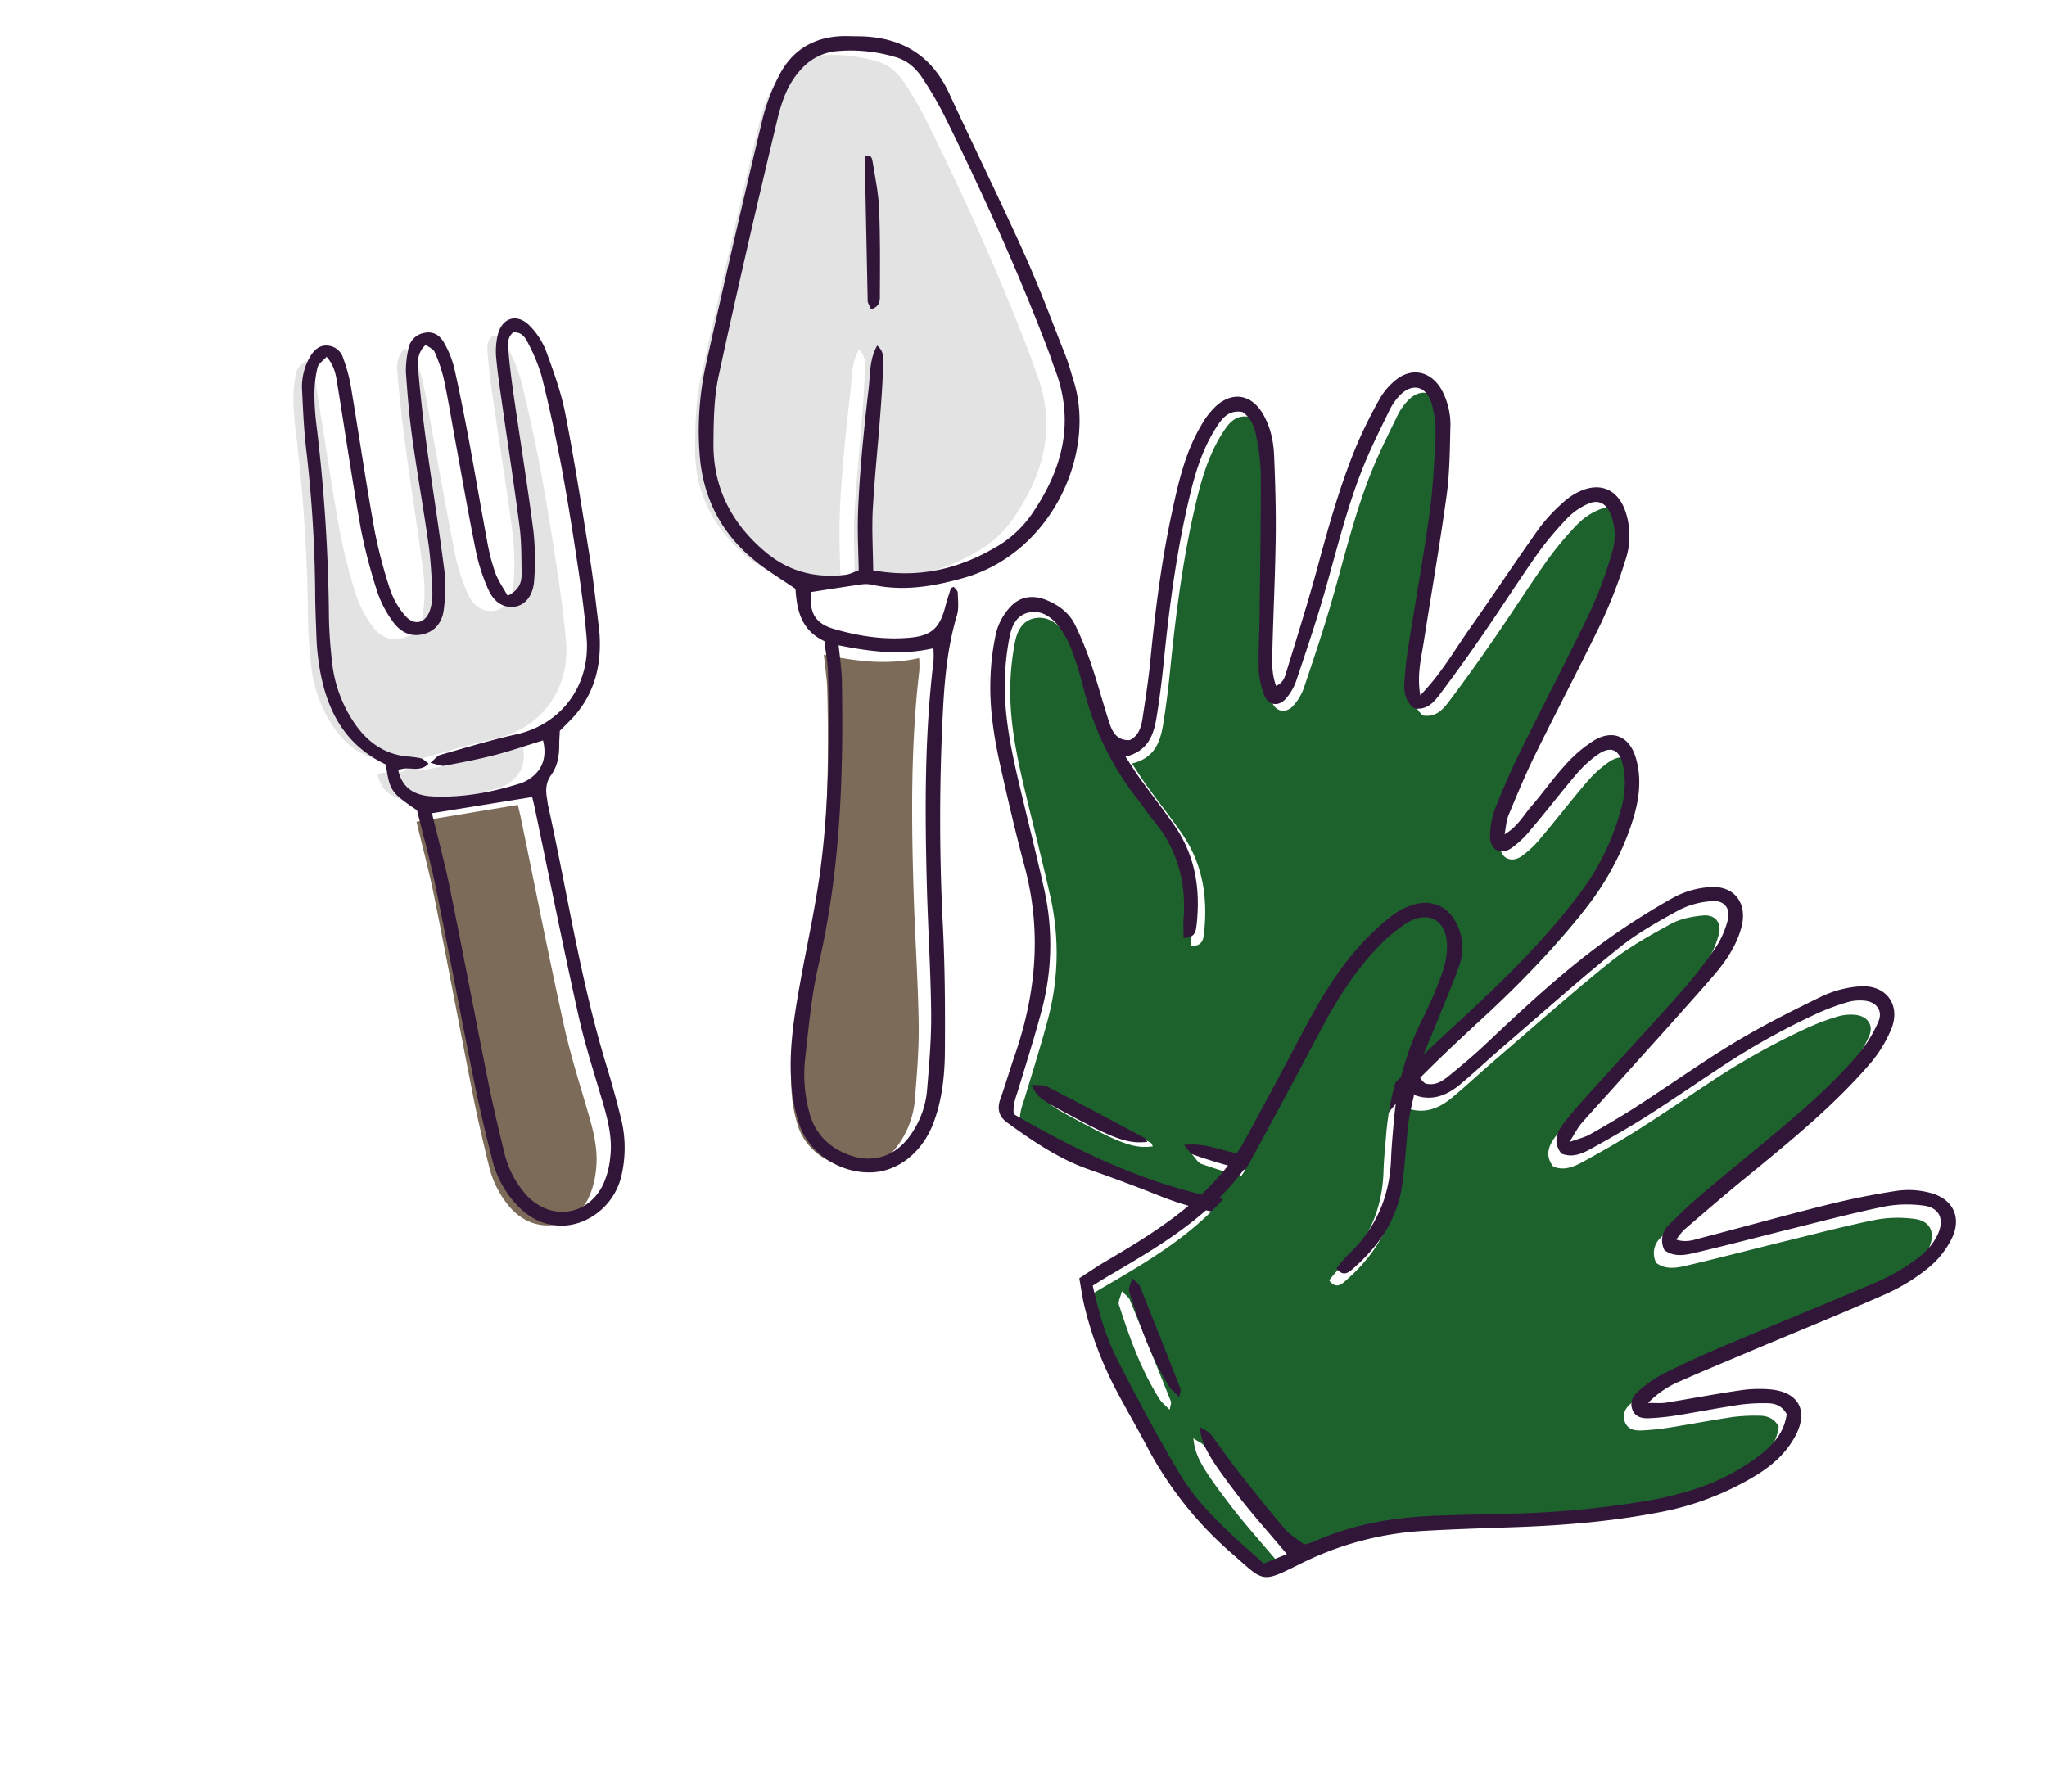 <svg viewBox="0 0 249 218" fill="none" xmlns="http://www.w3.org/2000/svg"><path d="M102.223 69.899c-.045-2.017-.131-3.879-.109-5.741.02-1.78.123-3.561.243-5.335.126-1.862.303-3.721.487-5.58.171-1.771.36-3.543.578-5.31.217-1.768.073-3.65 1.056-5.373.893.758.735 1.68.715 2.477-.056 2.12-.205 4.24-.38 6.348-.274 3.726-.682 7.435-.88 11.16-.134 2.367.018 4.724.044 7.373 5.534.968 10.29-.153 14.755-2.737a13.451 13.451 0 0 0 4.353-3.858c3.877-5.52 5.515-11.427 2.947-18.014-.216-.553-.38-1.126-.588-1.68-3.746-9.94-8.134-19.594-12.828-29.111a45.74 45.74 0 0 0-2.569-4.379c-.794-1.234-1.85-2.23-3.309-2.643a18.925 18.925 0 0 0-7.297-.72 6.552 6.552 0 0 0-4.186 2.164c-1.714 1.819-2.436 4.1-2.986 6.398-2.445 10.315-4.856 20.637-7.099 31.002-.567 2.626-.596 5.395-.624 8.1-.057 5.429 2.18 9.802 6.342 13.294 2.875 2.408 6.105 3.183 9.716 2.75.561-.098 1.081-.395 1.619-.585ZM61.944 95.246c1.53-1.03 2.1-2.636 1.6-4.643-1.94.597-3.854 1.264-5.822 1.765-2.044.527-4.124.927-6.203 1.313-.41.077-.88-.17-1.703-.355.59-.493.842-.861 1.17-.954 3.09-.872 6.166-1.816 9.297-2.508 5.396-1.19 9.07-5.843 8.565-11.794-.238-2.864-.62-5.72-1.053-8.556-.63-4.185-1.292-8.366-2.074-12.526a192.785 192.785 0 0 0-2.333-10.655 20.57 20.57 0 0 0-1.614-3.998c-.342-.717-.774-1.551-1.872-1.45-.768.643-.625 1.547-.57 2.34.156 1.853.405 3.693.668 5.54.79 5.442 1.681 10.872 2.381 16.328.221 2.017.25 4.051.084 6.074-.12 1.82-1.15 3.02-2.448 3.145-1.592.153-2.579-.863-3.14-2.135a22.446 22.446 0 0 1-1.483-4.56c-.91-4.48-1.694-8.983-2.524-13.478-.462-2.496-.866-5.007-1.393-7.49a18.114 18.114 0 0 0-1.13-3.355c-.15-.366-.688-.58-1.089-.894-1.078.972-1.001 2.129-.906 3.18.26 2.947.588 5.886.982 8.817.706 5.206 1.538 10.385 2.202 15.585.148 1.514.126 3.04-.065 4.549-.14 1.546-.953 2.745-2.556 3.132-1.603.387-2.85-.35-3.713-1.62a13.167 13.167 0 0 1-1.778-3.34 66.28 66.28 0 0 1-2.056-7.845c-1.041-5.744-1.888-11.526-2.82-17.284-.202-1.234-.31-2.512-1.38-3.711-.43.489-.992.852-1.1 1.31a14.215 14.215 0 0 0-.378 3.269c.012 1.347.108 2.692.287 4.027a208.464 208.464 0 0 1 1.494 23.033c.037 1.86.172 3.719.386 5.567a16.293 16.293 0 0 0 2.674 7.332c1.544 2.287 3.574 3.805 6.383 4.127.591.035 1.18.112 1.76.232.329.084.598.397.948.649-1.12 1.228-2.59.154-3.69.827.527 2.303 2.163 3.07 4.14 3.174 3.674.177 7.253-.495 10.747-1.596.4-.135.779-.327 1.125-.568Z" fill="#E3E3E3"/><path d="M71.71 135.987c-1.054-3.703-2.26-7.372-3.087-11.124-1.862-8.438-3.527-16.921-5.275-25.382-.117-.566-.259-1.132-.358-1.552l-12.327 2.045c.745 3.121 1.565 6.169 2.19 9.281 1.6 7.969 3.09 15.962 4.669 23.937.56 2.848 1.224 5.686 1.917 8.51a12.011 12.011 0 0 0 2.621 5.22c2.923 3.291 7.563 2.77 9.526-1.157.495-1.085.804-2.247.912-3.434.264-2.171-.2-4.273-.788-6.344ZM111.748 124.528c-.076-5.167-.436-10.334-.6-15.5-.288-9.153-.392-18.3.676-27.414.027-.516.022-1.032-.017-1.548-3.895.876-7.61.399-11.601-.412.112.949.188 1.529.245 2.112.067.675.155 1.35.172 2.027.29 11.644-.057 23.19-2.663 34.601-.863 3.773-1.198 7.686-1.613 11.545a17.462 17.462 0 0 0 .564 6.556 7.216 7.216 0 0 0 1.291 2.624 7.294 7.294 0 0 0 2.231 1.906c3.787 2.093 7.058.942 8.961-1.928a10.928 10.928 0 0 0 1.884-5.197c.247-3.114.521-6.257.47-9.372Z" fill="#7C6B58"/><path d="M75.514 135.96a119.542 119.542 0 0 0-1.684-6.116c-3.212-10.455-4.821-21.269-7.174-31.915-.056-.25-.072-.508-.115-.756-.189-1.03-.15-1.986.507-2.894.766-1.063.98-2.318.977-3.614-.003-.585.046-1.169.071-1.748.451-.45.876-.87 1.288-1.292 2.572-2.626 3.627-5.834 3.583-9.452a16.19 16.19 0 0 0-.11-1.773c-.345-2.768-.635-5.548-1.067-8.29-.954-5.932-1.87-11.864-3.018-17.754-.513-2.637-1.454-5.206-2.381-7.738a8.99 8.99 0 0 0-1.913-2.935c-1.546-1.631-3.433-1.066-3.945 1.124a8.752 8.752 0 0 0-.172 2.762c.175 1.934.474 3.857.748 5.782.7 4.938 1.468 9.87 2.103 14.814.234 1.837.203 3.71.239 5.569.015 1.049-.215 2-1.694 2.747-.564-.998-1.153-1.827-1.49-2.741a23.049 23.049 0 0 1-.969-3.674c-.823-4.404-1.57-8.829-2.392-13.229-.525-2.743-1.067-5.48-1.682-8.192-.258-.98-.64-1.923-1.135-2.806-.496-.962-1.29-1.586-2.475-1.339a2.392 2.392 0 0 0-1.961 2.062c-.2.905-.294 1.83-.277 2.757.191 2.692.41 5.392.786 8.058.592 4.268 1.357 8.516 1.958 12.786.273 1.92.37 3.87.469 5.804a6.45 6.45 0 0 1-.277 2.245c-.543 1.645-1.96 1.982-3.066.652a9.474 9.474 0 0 1-1.756-3.032 57.417 57.417 0 0 1-1.932-7.33c-1.05-5.828-1.905-11.686-2.885-17.52a19.943 19.943 0 0 0-.93-3.41 2.136 2.136 0 0 0-1.857-1.525c-1.09-.097-1.703.581-2.209 1.414a7.289 7.289 0 0 0-.924 4.153c.113 2.448.225 4.902.523 7.333A160.036 160.036 0 0 1 38.34 72.66c.02 1.437.08 2.874.131 4.31.03.76.055 1.522.132 2.278.612 5.924 2.581 11.031 8.326 13.763.48 3.205.63 3.428 3.802 5.574.742 3.028 1.632 6.205 2.289 9.429 1.575 7.708 3.011 15.444 4.567 23.151.667 3.314 1.444 6.61 2.282 9.891a12.344 12.344 0 0 0 3.33 5.888c2.842 2.775 6.833 2.907 9.851.321a7.956 7.956 0 0 0 2.61-4.524 14.814 14.814 0 0 0-.145-6.781ZM48.45 93.733c1.099-.672 2.56.396 3.681-.83-.348-.247-.617-.559-.947-.647a11.956 11.956 0 0 0-1.754-.227c-2.805-.323-4.832-1.84-6.367-4.12a16.237 16.237 0 0 1-2.669-7.317c-.21-1.849-.357-3.708-.384-5.561a208.698 208.698 0 0 0-1.477-23.003 32.09 32.09 0 0 1-.289-4.045c-.002-1.1.124-2.196.378-3.265.112-.464.67-.821 1.1-1.31 1.063 1.199 1.174 2.474 1.372 3.705.934 5.758 1.778 11.529 2.806 17.261a65.731 65.731 0 0 0 2.066 7.841 13.19 13.19 0 0 0 1.768 3.337c.863 1.264 2.122 1.99 3.71 1.614 1.587-.377 2.399-1.582 2.552-3.13.192-1.507.215-3.031.067-4.543-.66-5.194-1.495-10.37-2.202-15.561-.399-2.927-.725-5.863-.978-8.807-.092-1.05-.17-2.201.91-3.176.399.314.927.523 1.085.893.482 1.078.859 2.2 1.126 3.35.525 2.48.928 4.987 1.387 7.48.826 4.489 1.605 8.987 2.513 13.46.33 1.57.828 3.098 1.484 4.56.563 1.27 1.542 2.281 3.132 2.131 1.3-.126 2.33-1.324 2.45-3.143a31.986 31.986 0 0 0-.083-6.057c-.7-5.448-1.582-10.872-2.368-16.307-.266-1.837-.51-3.682-.664-5.532-.066-.795-.209-1.698.57-2.338 1.096-.102 1.531.723 1.882 1.44a20.685 20.685 0 0 1 1.608 3.993 203.96 203.96 0 0 1 2.331 10.628c.779 4.154 1.437 8.33 2.063 12.509.428 2.84.805 5.695 1.047 8.545.49 5.938-3.169 10.593-8.555 11.784-3.126.693-6.197 1.638-9.28 2.51-.328.093-.579.46-1.168.953.82.184 1.29.43 1.7.354 2.075-.387 4.15-.787 6.19-1.314 1.953-.506 3.868-1.174 5.81-1.764.501 2.006-.068 3.61-1.594 4.636a4.407 4.407 0 0 1-1.123.576c-3.491 1.1-7.061 1.774-10.727 1.599-2.001-.097-3.64-.865-4.16-3.162Zm15.477 51.557a11.878 11.878 0 0 1-2.606-5.156c-.685-2.799-1.349-5.586-1.915-8.401-1.58-7.873-3.07-15.764-4.672-23.631-.62-3.055-1.45-6.068-2.187-9.162l12.189-1.967c.097.416.24.973.356 1.535 1.75 8.354 3.414 16.726 5.274 25.056.825 3.708 2.022 7.339 3.079 10.984.584 2.051 1.05 4.121.787 6.241a10.325 10.325 0 0 1-.895 3.387c-1.924 3.866-6.514 4.367-9.41 1.114ZM113.549 136.613c1.063-2.829 1.369-5.791 1.39-8.755.035-5.088.008-10.185-.248-15.263a255.884 255.884 0 0 1-.125-23.157c.207-4.891.413-9.813 1.836-14.576.258-.857.122-1.843.1-2.76-.011-.25-.322-.488-.481-.71-.217.106-.344.127-.359.182-.252.8-.516 1.598-.719 2.398-.676 2.487-1.707 3.376-4.273 3.611-3.172.288-6.27-.193-9.296-1.084-2.261-.67-2.983-2.052-2.676-4.475 2.123-.325 4.189-.66 6.264-.949.42-.04.844-.009 1.253.093 3.768.794 7.393.166 11.041-.867 10.69-3.019 16.104-15.168 13.353-23.93-.33-1.052-.609-2.126-1.015-3.147-1.615-4.1-3.158-8.254-4.967-12.277-2.959-6.575-6.144-13.052-9.17-19.59-2.21-4.79-6.01-6.923-11.147-6.939-.595 0-1.189-.036-1.783-.02-3.535.095-6.201 1.701-7.787 4.846a23.908 23.908 0 0 0-1.977 5.202c-2.356 9.899-4.641 19.81-6.857 29.734a37.66 37.66 0 0 0-.8 11.14c.396 5.258 2.65 9.606 6.754 12.923 1.502 1.216 3.18 2.215 4.9 3.395.171 2.48.603 4.991 3.522 6.371.164 1.423.413 2.683.441 3.945.157 7.896.117 15.796-.9 23.634-.596 4.618-1.628 9.18-2.454 13.767-.726 4.015-1.4 8.043-1.132 12.135.089 1.86.44 3.699 1.042 5.461 1.26 3.468 4.956 5.767 8.589 5.691 3.327-.04 6.328-2.427 7.681-6.029ZM93.135 67.18c-4.166-3.493-6.405-7.867-6.351-13.294.025-2.707.057-5.476.622-8.1 2.235-10.36 4.634-20.684 7.093-31 .538-2.284 1.262-4.564 2.979-6.385a6.552 6.552 0 0 1 4.186-2.163 18.994 18.994 0 0 1 7.298.721c1.462.414 2.519 1.41 3.314 2.646a45.95 45.95 0 0 1 2.564 4.393c4.704 9.51 9.093 19.172 12.841 29.11.211.558.375 1.13.592 1.683 2.571 6.588.933 12.496-2.943 18.014a13.538 13.538 0 0 1-4.355 3.86c-4.465 2.58-9.232 3.716-14.759 2.73-.029-2.646-.175-5.017-.05-7.374.2-3.724.596-7.44.88-11.16.161-2.114.323-4.228.377-6.345.021-.8.177-1.719-.716-2.477-.985 1.725-.838 3.591-1.055 5.372-.218 1.78-.406 3.54-.578 5.313a185.546 185.546 0 0 0-.484 5.578c-.122 1.777-.224 3.557-.246 5.336-.017 1.861.075 3.726.115 5.74-.54.192-1.052.476-1.606.553-3.622.43-6.854-.356-9.718-2.751Zm17.726 70.756c-1.908 2.884-5.17 4.046-8.919 1.973a7.166 7.166 0 0 1-3.48-4.513 17.547 17.547 0 0 1-.53-6.557c.434-3.869.783-7.78 1.659-11.556 2.644-11.421 3.03-22.994 2.812-34.63-.012-.678-.096-1.354-.16-2.03-.055-.58-.127-1.162-.235-2.109 3.967.787 7.657 1.25 11.533.357.036.515.04 1.032.013 1.547-1.101 9.12-1.047 18.27-.808 27.432.137 5.17.471 10.336.521 15.505.03 3.127-.252 6.264-.508 9.385a11.072 11.072 0 0 1-1.898 5.196Z" fill="#321639"/><path d="M106.934 25.358c-.078-1.9-.484-3.785-.786-5.67-.058-.365-.11-.91-.964-.723.124 5.873.245 11.751.362 17.637.005.304.236.601.421 1.038 1.195-.412 1.062-1.22 1.064-1.857.018-3.47.052-6.954-.097-10.425Z" fill="#321639"/><path d="M198.709 93.89c-.438-1.784-1.501-2.212-3.04-1.157a14.024 14.024 0 0 0-2.625 2.394c-1.906 2.227-3.696 4.55-5.585 6.786a12.147 12.147 0 0 1-2.372 2.258c-1.333.901-2.644.199-2.633-1.424.009-1.189.227-2.367.644-3.48a88.178 88.178 0 0 1 3.103-7.035c2.795-5.675 5.746-11.273 8.48-16.977a50.741 50.741 0 0 0 2.661-7.204 6.861 6.861 0 0 0-.222-4.855c-.55-1.222-1.483-1.688-2.684-1.154a7.848 7.848 0 0 0-2.478 1.668 39.222 39.222 0 0 0-3.712 4.405c-2.224 3.14-4.293 6.388-6.477 9.557a222.173 222.173 0 0 1-5.285 7.372c-.805 1.067-1.642 2.264-3.369 2.013-1.036-.816-1.284-1.973-1.209-3.187.088-1.461.253-2.92.481-4.366.834-5.436 1.813-10.846 2.562-16.29.424-3.08.584-6.205.712-9.316a12.971 12.971 0 0 0-.465-4.083c-.669-2.33-2.515-2.691-4.098-.906a7.138 7.138 0 0 0-1.077 1.589c-1.039 2.141-2.115 4.274-3.022 6.47-2.142 5.18-3.412 10.636-4.959 16.005-1.034 3.605-2.236 7.165-3.433 10.72a6.516 6.516 0 0 1-1.237 2.112c-.879 1.023-2.143.868-2.638-.376a9.648 9.648 0 0 1-.703-3.182c-.072-2.197.06-4.398.086-6.608.056-5.773.141-11.547.117-17.321a25.886 25.886 0 0 0-.567-4.633c-.22-1.17-.667-2.29-1.703-2.97-1.629-.289-2.444.713-3.16 1.815-1.565 2.414-2.46 5.107-3.139 7.88-1.708 6.96-2.618 14.047-3.33 21.167-.218 2.187-.49 4.372-.846 6.547s-1.051 4.11-3.795 4.766c.701 1.059 1.216 1.898 1.792 2.693 1.408 1.938 2.874 3.813 4.245 5.773 2.538 3.649 3.21 7.746 2.737 12.078-.085.767-.125 1.684-1.603 1.665-.002-.884-.049-1.672.003-2.45.301-4.39-.795-8.358-3.62-11.806-.698-.85-1.304-1.773-1.986-2.64a35.943 35.943 0 0 1-6.675-13.468 44.735 44.735 0 0 0-1.452-4.736 11.74 11.74 0 0 0-1.698-3.12c-.867-1.083-2.055-1.953-3.566-1.664-1.585.303-2.178 1.673-2.43 3.033a32.21 32.21 0 0 0-.554 5.454c-.049 4.25.809 8.391 1.792 12.502 1.004 4.196 2.073 8.374 3.022 12.575a31.205 31.205 0 0 1-.168 14.99c-.859 3.276-1.887 6.506-2.864 9.746-.285.949-.71 1.864-.582 3.093 11.648 6.744 23.722 11.922 37.576 11.325l1.536-2.84c-.851-.086-1.473-.156-2.098-.207a61.784 61.784 0 0 1-15.008-3.294c-.366-.128-.605-.621-1.104-1.164 2.466-.305 4.343.597 6.292.969 2.97.555 5.927 1.198 8.919 1.671 1.332.216 2.727.362 4.142-.173 1.381-3.753 3.647-6.996 6.383-9.856 3.028-3.178 6.317-6.113 9.534-9.112 4.761-4.429 9.364-9.049 13.282-14.264a29.831 29.831 0 0 0 5.025-10.328c.51-1.772.56-3.646.145-5.445Zm-66.547 43.002c-4.666-2.485-4.666-2.485-5.462-4.075.729.073 1.398-.035 1.881.212 3.825 1.964 7.612 3.991 11.405 6.014.125.068.165.286.247.432-2.065.284-3.718-.26-8.071-2.583Z" fill="#1D622C"/><path d="M198.974 92.17c-.775-2.584-2.792-3.455-5.088-2.076a16.217 16.217 0 0 0-3.508 3.006c-1.476 1.61-2.732 3.42-4.163 5.068-.93 1.079-1.621 2.413-3.198 3.345.183-.982.225-1.702.481-2.33 1.017-2.44 2.024-4.886 3.188-7.257 2.698-5.483 5.546-10.896 8.206-16.4a58.854 58.854 0 0 0 2.832-7.394 9.188 9.188 0 0 0-.01-5.93c-.933-2.683-3.087-3.597-5.641-2.382a7.842 7.842 0 0 0-2.014 1.385 21.161 21.161 0 0 0-2.783 2.994c-2.906 4.089-5.674 8.269-8.56 12.365-1.823 2.586-3.382 5.379-5.955 8.036-.415-2.541.115-4.492.42-6.457.928-5.942 1.963-11.872 2.783-17.827.372-2.699.395-5.454.458-8.184a8.89 8.89 0 0 0-1.081-4.742c-1.283-2.214-3.582-2.742-5.541-1.17a7.994 7.994 0 0 0-1.945 2.259 55.241 55.241 0 0 0-2.909 5.881c-1.947 4.73-3.326 9.644-4.66 14.578-1.143 4.22-2.458 8.399-3.742 12.58-.215.706-.372 1.541-1.321 1.934-.575-1.59-.484-3.05-.445-4.496.121-4.556.345-9.112.403-13.667.039-3.283-.057-6.562-.195-9.84-.074-1.831-.466-3.636-1.444-5.22-1.368-2.212-3.539-2.612-5.536-.904a9.453 9.453 0 0 0-1.84 2.34c-2.005 3.342-2.844 7.092-3.645 10.84-1.259 5.893-2.012 11.86-2.59 17.856-.23 2.353-.598 4.698-.952 7.041-.166 1.092-.492 2.138-1.557 2.643-1.596.071-2.127-1.021-2.501-2.168-.763-2.34-1.388-4.724-2.18-7.051a41.4 41.4 0 0 0-1.957-4.785c-.701-1.442-1.936-2.382-3.411-3.002-1.698-.716-3.298-.508-4.51.834a7.318 7.318 0 0 0-1.678 3.045 29.76 29.76 0 0 0-.705 5.68c-.137 3.665.461 7.275 1.261 10.837.897 4.002 1.823 8.002 2.886 11.961 2.089 7.752 1.433 15.339-1.142 22.862-.629 1.807-1.157 3.651-1.802 5.452-.43 1.207-.173 2.145.844 2.879 3.102 2.239 6.239 4.399 9.901 5.683a217 217 0 0 1 8.671 3.242c5.85 2.342 11.967 2.987 18.194 2.891.854-.06 1.703-.176 2.543-.347 1.01-1.868 2.115-3.474 2.784-5.238 1.526-4.016 3.966-7.397 6.892-10.43 2.846-2.949 5.846-5.753 8.85-8.544a120.083 120.083 0 0 0 11.846-12.486c2.771-3.434 5.011-7.171 6.353-11.412.817-2.559 1.202-5.153.413-7.779Zm-6.755 16.466c-3.893 5.193-8.463 9.782-13.198 14.206-3.193 2.988-6.462 5.915-9.471 9.077-2.704 2.841-4.955 6.071-6.348 9.81-1.407.532-2.787.392-4.107.18-2.955-.472-5.892-1.095-8.84-1.644-1.943-.353-3.792-1.263-6.239-.955.497.54.732 1.03 1.095 1.156a61.052 61.052 0 0 0 14.874 3.26c.617.048 1.233.116 2.078.2l-1.519 2.807c-13.732.624-25.713-4.497-37.232-11.183-.128-1.223.295-2.134.58-3.078.975-3.222 2-6.435 2.859-9.693a31.07 31.07 0 0 0 .196-14.902c-.938-4.177-1.99-8.329-2.972-12.495-.969-4.086-1.817-8.204-1.754-12.425.038-1.824.231-3.64.578-5.431.252-1.352.843-2.716 2.415-3.02 1.498-.29 2.678.574 3.533 1.646.713.942 1.28 1.988 1.679 3.1a44.294 44.294 0 0 1 1.428 4.704 35.622 35.622 0 0 0 6.594 13.378c.672.858 1.274 1.776 1.964 2.62 2.795 3.421 3.877 7.352 3.564 11.728-.055.775-.007 1.561-.007 2.435 1.455.014 1.501-.899 1.592-1.659.477-4.307-.178-8.377-2.687-11.999-1.348-1.942-2.806-3.807-4.198-5.731-.567-.788-1.073-1.626-1.772-2.673 2.725-.656 3.425-2.612 3.775-4.744.351-2.132.626-4.332.852-6.51.705-7.053 1.626-14.107 3.33-21.03.684-2.768 1.569-5.426 3.131-7.84.712-1.096 1.522-2.093 3.134-1.81 1.026.673 1.467 1.786 1.682 2.948.323 1.514.508 3.055.554 4.604.021 5.744-.08 11.482-.147 17.22-.025 2.186-.162 4.374-.099 6.57a9.59 9.59 0 0 0 .691 3.161c.493 1.229 1.745 1.38 2.615.369a6.594 6.594 0 0 0 1.231-2.102c1.191-3.538 2.387-7.073 3.425-10.663 1.541-5.342 2.814-10.767 4.948-15.92.904-2.185 1.98-4.304 3.009-6.438a7.121 7.121 0 0 1 1.071-1.582c1.573-1.777 3.4-1.423 4.062.893.358 1.317.506 2.683.438 4.047-.133 3.092-.298 6.199-.722 9.263-.755 5.412-1.726 10.798-2.575 16.198a48.04 48.04 0 0 0-.483 4.342c-.076 1.207.165 2.355 1.19 3.164 1.712.253 2.547-.944 3.347-2.006a213.632 213.632 0 0 0 5.252-7.34c2.172-3.154 4.23-6.388 6.441-9.513a39.172 39.172 0 0 1 3.689-4.386 7.898 7.898 0 0 1 2.46-1.664c1.195-.532 2.122-.069 2.659 1.142a6.844 6.844 0 0 1 .214 4.828 50.801 50.801 0 0 1-2.653 7.166c-2.722 5.676-5.656 11.249-8.441 16.894a93.419 93.419 0 0 0-3.091 7 10.052 10.052 0 0 0-.648 3.458c-.015 1.623 1.283 2.318 2.611 1.412a12.01 12.01 0 0 0 2.353-2.251c1.896-2.22 3.659-4.542 5.554-6.755a13.835 13.835 0 0 1 2.605-2.386c1.538-1.064 2.573-.634 3.012 1.144.403 1.79.344 3.654-.174 5.416a29.79 29.79 0 0 1-4.987 10.282Z" fill="#321639"/><path d="M127.407 132.211c-.501-.27-1.2-.153-1.954-.231.837 1.64.837 1.64 5.695 4.227 4.539 2.419 6.261 2.978 8.398 2.717-.084-.15-.13-.375-.257-.444-3.954-2.11-7.901-4.223-11.882-6.269Z" fill="#321639"/><path d="M232.84 148.295a14.863 14.863 0 0 0-4.612.096c-3.665.737-7.285 1.689-10.917 2.579-3.898.955-7.783 1.977-11.687 2.897-1.386.326-2.845.745-4.151-.215a2.55 2.55 0 0 1 .554-3.088c1.289-1.28 2.605-2.539 3.994-3.708 4.108-3.467 8.313-6.822 12.366-10.349a73.877 73.877 0 0 0 6.396-6.34 16.053 16.053 0 0 0 2.581-4.128c.581-1.287-.185-2.381-1.592-2.553a5.524 5.524 0 0 0-2.156.167c-1.225.357-2.423.8-3.586 1.326a87.29 87.29 0 0 0-12.167 6.794c-2.893 1.916-5.737 3.859-8.678 5.722-2.153 1.362-4.378 2.624-6.619 3.852-1.109.611-2.301 1.126-3.623.589-1.115-1.422-.494-2.68.358-3.772 1.23-1.577 2.592-3.05 3.933-4.536 3.478-3.851 7.02-7.645 10.456-11.534a50.953 50.953 0 0 0 3.98-5.203c.645-.99 1.122-2.08 1.412-3.225.371-1.394-.439-2.413-1.902-2.289-1.331.119-2.759.398-3.908 1.019-2.558 1.401-5.138 2.829-7.395 4.641-4.824 3.88-9.45 8.002-14.145 12.038-1.727 1.482-3.389 3.041-5.137 4.498-1.615 1.333-3.426 2.024-5.539 1.209-.232 1.138-.529 2.269-.673 3.413-.295 2.531-.401 5.088-.766 7.609-.605 4.171-2.913 7.392-6.026 10.098-.573.498-1.193.838-1.908-.131.431-.563.895-1.1 1.389-1.608 3.377-3.152 5.076-7.037 5.221-11.64.048-1.548.21-3.092.337-4.636a33.553 33.553 0 0 1 3.456-12.267 51.38 51.38 0 0 0 2.384-5.513 9.56 9.56 0 0 0 .59-3.464c-.115-3.014-2.346-4.218-4.912-2.608a19.361 19.361 0 0 0-3.72 3.181c-2.766 2.939-4.873 6.346-6.752 9.904-2.474 4.67-4.956 9.336-7.478 13.981-1.71 3.161-4.09 5.769-6.823 8.1-3.427 2.904-7.276 5.157-11.14 7.404-.692.402-1.367.831-2.084 1.272.732 3.163 1.58 6.163 2.986 8.925 2.413 4.706 4.903 9.387 7.627 13.917 2.559 4.263 6.38 7.443 10.187 10.842.919-.376 1.815-.741 2.798-1.139-2.142-2.551-4.212-4.84-6.083-7.283-3.582-4.68-4.295-6.065-4.506-8.146.552.372 1.061.574 1.351.94 1.069 1.365 2.022 2.817 3.093 4.179 1.917 2.429 3.84 4.862 5.862 7.226.685.798 1.657 1.349 2.372 1.917.36-.071.714-.164 1.062-.279 4.731-2.148 9.743-2.995 14.896-3.181 2.823-.097 5.654-.171 8.494-.22a116 116 0 0 0 17.433-1.589 43.303 43.303 0 0 0 5.052-1.219 26.228 26.228 0 0 0 7.819-3.851c1.865-1.344 3.463-2.931 3.772-5.354-.556-.997-1.382-1.315-2.336-1.319a21.549 21.549 0 0 0-3.272.159c-2.619.391-5.218.893-7.832 1.307a30.126 30.126 0 0 1-3.258.326c-.842.042-1.667-.111-2.024-1.056-.358-.946.094-1.659.712-2.195a14.485 14.485 0 0 1 2.877-2.054 115.939 115.939 0 0 1 7.202-3.31c6.317-2.648 12.648-5.211 18.942-7.888a26.327 26.327 0 0 0 4.277-2.411c1.292-.861 2.421-1.96 3.051-3.429.729-1.812.067-3.169-1.865-3.397Zm-91.79 21.935c-2.261-3.562-3.662-7.519-4.945-11.503-.121-.375.186-.891.366-1.637.488.522.822.731.945 1.027 1.691 4.124 3.363 8.257 5.016 12.397.075.19-.061.461-.152 1.011-.538-.555-.961-.875-1.23-1.295Z" fill="#1D622C"/><path d="M234.843 145.145a10.192 10.192 0 0 0-4.05-.269 91.12 91.12 0 0 0-8.606 1.727c-5.066 1.261-10.095 2.672-15.145 3.98-.923.239-1.872.643-3.14.233.279-.415.592-.806.934-1.171 2.151-1.85 4.298-3.7 6.475-5.508 5.59-4.593 11.271-9.092 16.036-14.579a15.671 15.671 0 0 0 2.726-4.396c1.178-2.965-.709-5.424-3.903-5.149a13.025 13.025 0 0 0-4.479 1.169c-3.623 1.754-7.231 3.569-10.678 5.643-4.075 2.454-7.958 5.231-11.957 7.814-1.844 1.194-3.75 2.298-5.658 3.384-.591.335-1.284.485-2.493.923.701-1.101 1.008-1.747 1.464-2.267 1.447-1.667 2.947-3.257 4.399-4.901 3.847-4.294 7.732-8.556 11.524-12.904 1.556-1.797 2.946-3.759 3.553-6.129.735-2.865-.883-5.027-3.834-4.814a10.8 10.8 0 0 0-4.433 1.26 86.081 86.081 0 0 0-8.545 5.456c-5.036 3.675-9.596 7.929-14.126 12.207-1.449 1.386-3.002 2.685-4.56 3.957-.841.689-1.763 1.353-2.988.998-.878-.664-.971-1.533-.609-2.461.595-1.533 1.25-3.041 1.865-4.567.982-2.462 2.048-4.892 2.921-7.392a6.433 6.433 0 0 0-.158-4.583c-.973-2.409-3.073-3.492-5.526-2.712a8.41 8.41 0 0 0-2.65 1.395 31.612 31.612 0 0 0-3.608 3.362c-2.926 3.199-5.11 6.908-7.131 10.722a1304.439 1304.439 0 0 1-6.871 12.847c-1.72 3.179-4.092 5.82-6.855 8.148-3.174 2.669-6.686 4.806-10.244 6.897-1.018.59-1.984 1.257-3.207 2.052.227 1.274.357 2.262.585 3.229a44.029 44.029 0 0 0 3.966 10.51c1.201 2.267 2.497 4.48 3.69 6.756a44.834 44.834 0 0 0 10.361 13.031c3.975 3.487 3.496 3.589 8.324 1.205a38.448 38.448 0 0 1 15.302-4.01c3.621-.198 7.286-.316 10.941-.44 5.771-.211 11.514-.679 17.197-1.767a35.066 35.066 0 0 0 12.005-4.561c1.976-1.223 3.669-2.73 4.764-4.826 1.565-3.004.394-5.254-3.022-5.597a15.808 15.808 0 0 0-3.82.125c-2.99.435-5.959 1.006-8.943 1.485-.571.094-1.168.027-2.17.038a11.633 11.633 0 0 1 3.922-2.657c3.014-1.331 6.063-2.591 9.089-3.874 5.318-2.237 10.669-4.398 15.942-6.74a23.186 23.186 0 0 0 5.123-3.149 10.84 10.84 0 0 0 2.874-3.594c1.246-2.536.163-4.802-2.573-5.536Zm-2.158 8.368a26.818 26.818 0 0 1-4.295 2.427c-6.315 2.696-12.68 5.277-19.004 7.951a117.25 117.25 0 0 0-7.229 3.34 14.382 14.382 0 0 0-2.876 2.053c-.638.533-1.051 1.297-.719 2.208.333.911 1.183 1.098 2.026 1.057a29.578 29.578 0 0 0 3.268-.332c2.623-.423 5.231-.931 7.856-1.324a21.829 21.829 0 0 1 3.283-.167c.949.002 1.79.317 2.339 1.324-.312 2.432-1.916 4.029-3.788 5.382a26.378 26.378 0 0 1-7.836 3.887 43.032 43.032 0 0 1-5.067 1.229 115.816 115.816 0 0 1-17.484 1.625 819.29 819.29 0 0 0-8.519.234c-5.166.192-10.195 1.053-14.943 3.218a8.331 8.331 0 0 1-1.064.281c-.717-.569-1.69-1.124-2.375-1.925-2.016-2.357-3.943-4.799-5.87-7.249-1.069-1.365-2.025-2.824-3.092-4.195-.292-.372-.804-.568-1.356-.944.207 2.093.915 3.481 4.506 8.181 1.873 2.452 3.948 4.75 6.089 7.308l-2.805 1.146c-3.81-3.404-7.625-6.591-10.202-10.876-2.726-4.547-5.216-9.247-7.625-13.973-1.41-2.765-2.259-5.773-2.981-8.963.722-.443 1.398-.879 2.093-1.284 3.876-2.261 7.74-4.529 11.185-7.454 2.751-2.338 5.133-4.966 6.853-8.146 2.528-4.674 5.034-9.36 7.519-14.057 1.892-3.576 4.012-7.005 6.785-9.961a19.631 19.631 0 0 1 3.736-3.202c2.578-1.619 4.825-.407 4.922 2.613a9.626 9.626 0 0 1-.595 3.48 51.288 51.288 0 0 1-2.383 5.564 33.793 33.793 0 0 0-3.479 12.347c-.137 1.547-.281 3.107-.346 4.654-.153 4.629-1.862 8.531-5.252 11.703a18.424 18.424 0 0 0-1.384 1.635c.717.969 1.338.629 1.915.126 3.125-2.72 5.443-5.961 6.058-10.154.368-2.531.478-5.1.771-7.634.138-1.153.448-2.288.68-3.429-.016-.007-.031-.016-.046-.025l.007-.109.05.094-.014.027c2.112.813 3.934.115 5.556-1.223 1.761-1.459 3.43-3.045 5.159-4.529 4.715-4.062 9.363-8.209 14.205-12.112 2.263-1.824 4.858-3.274 7.422-4.673a10.233 10.233 0 0 1 3.924-1.028c1.468-.13 2.272.879 1.904 2.297a10.853 10.853 0 0 1-1.408 3.25 52.113 52.113 0 0 1-4.015 5.207c-3.452 3.912-7.008 7.733-10.5 11.605-1.35 1.493-2.72 2.978-3.955 4.564-.855 1.095-1.475 2.353-.36 3.789 1.32.539 2.517.02 3.631-.599 2.24-1.238 4.473-2.509 6.644-3.879 2.935-1.865 5.802-3.842 8.709-5.76a88.154 88.154 0 0 1 12.211-6.847 27.443 27.443 0 0 1 3.598-1.334 5.493 5.493 0 0 1 2.164-.173c1.408.17 2.176 1.271 1.593 2.562a16.332 16.332 0 0 1-2.594 4.152 74.857 74.857 0 0 1-6.427 6.381c-4.067 3.551-8.29 6.924-12.415 10.412-1.393 1.179-2.721 2.445-4.01 3.736a2.577 2.577 0 0 0-.813 1.455 2.575 2.575 0 0 0 .251 1.647c1.308.963 2.775.539 4.162.211 3.922-.928 7.816-1.962 11.725-2.931 3.636-.904 7.275-1.859 10.951-2.605a14.993 14.993 0 0 1 4.627-.105c1.936.228 2.6 1.592 1.832 3.382-.656 1.465-1.78 2.572-3.076 3.443l-.007.014Z" fill="#321639"/><path d="M138.665 156.512c-.118-.296-.449-.507-.936-1.027-.185.752-.496 1.271-.376 1.653 1.26 4.01 2.633 7.99 4.871 11.567.266.422.695.728 1.22 1.294.091-.554.23-.83.155-1.019a1301.051 1301.051 0 0 0-4.934-12.468Z" fill="#321639"/></svg>